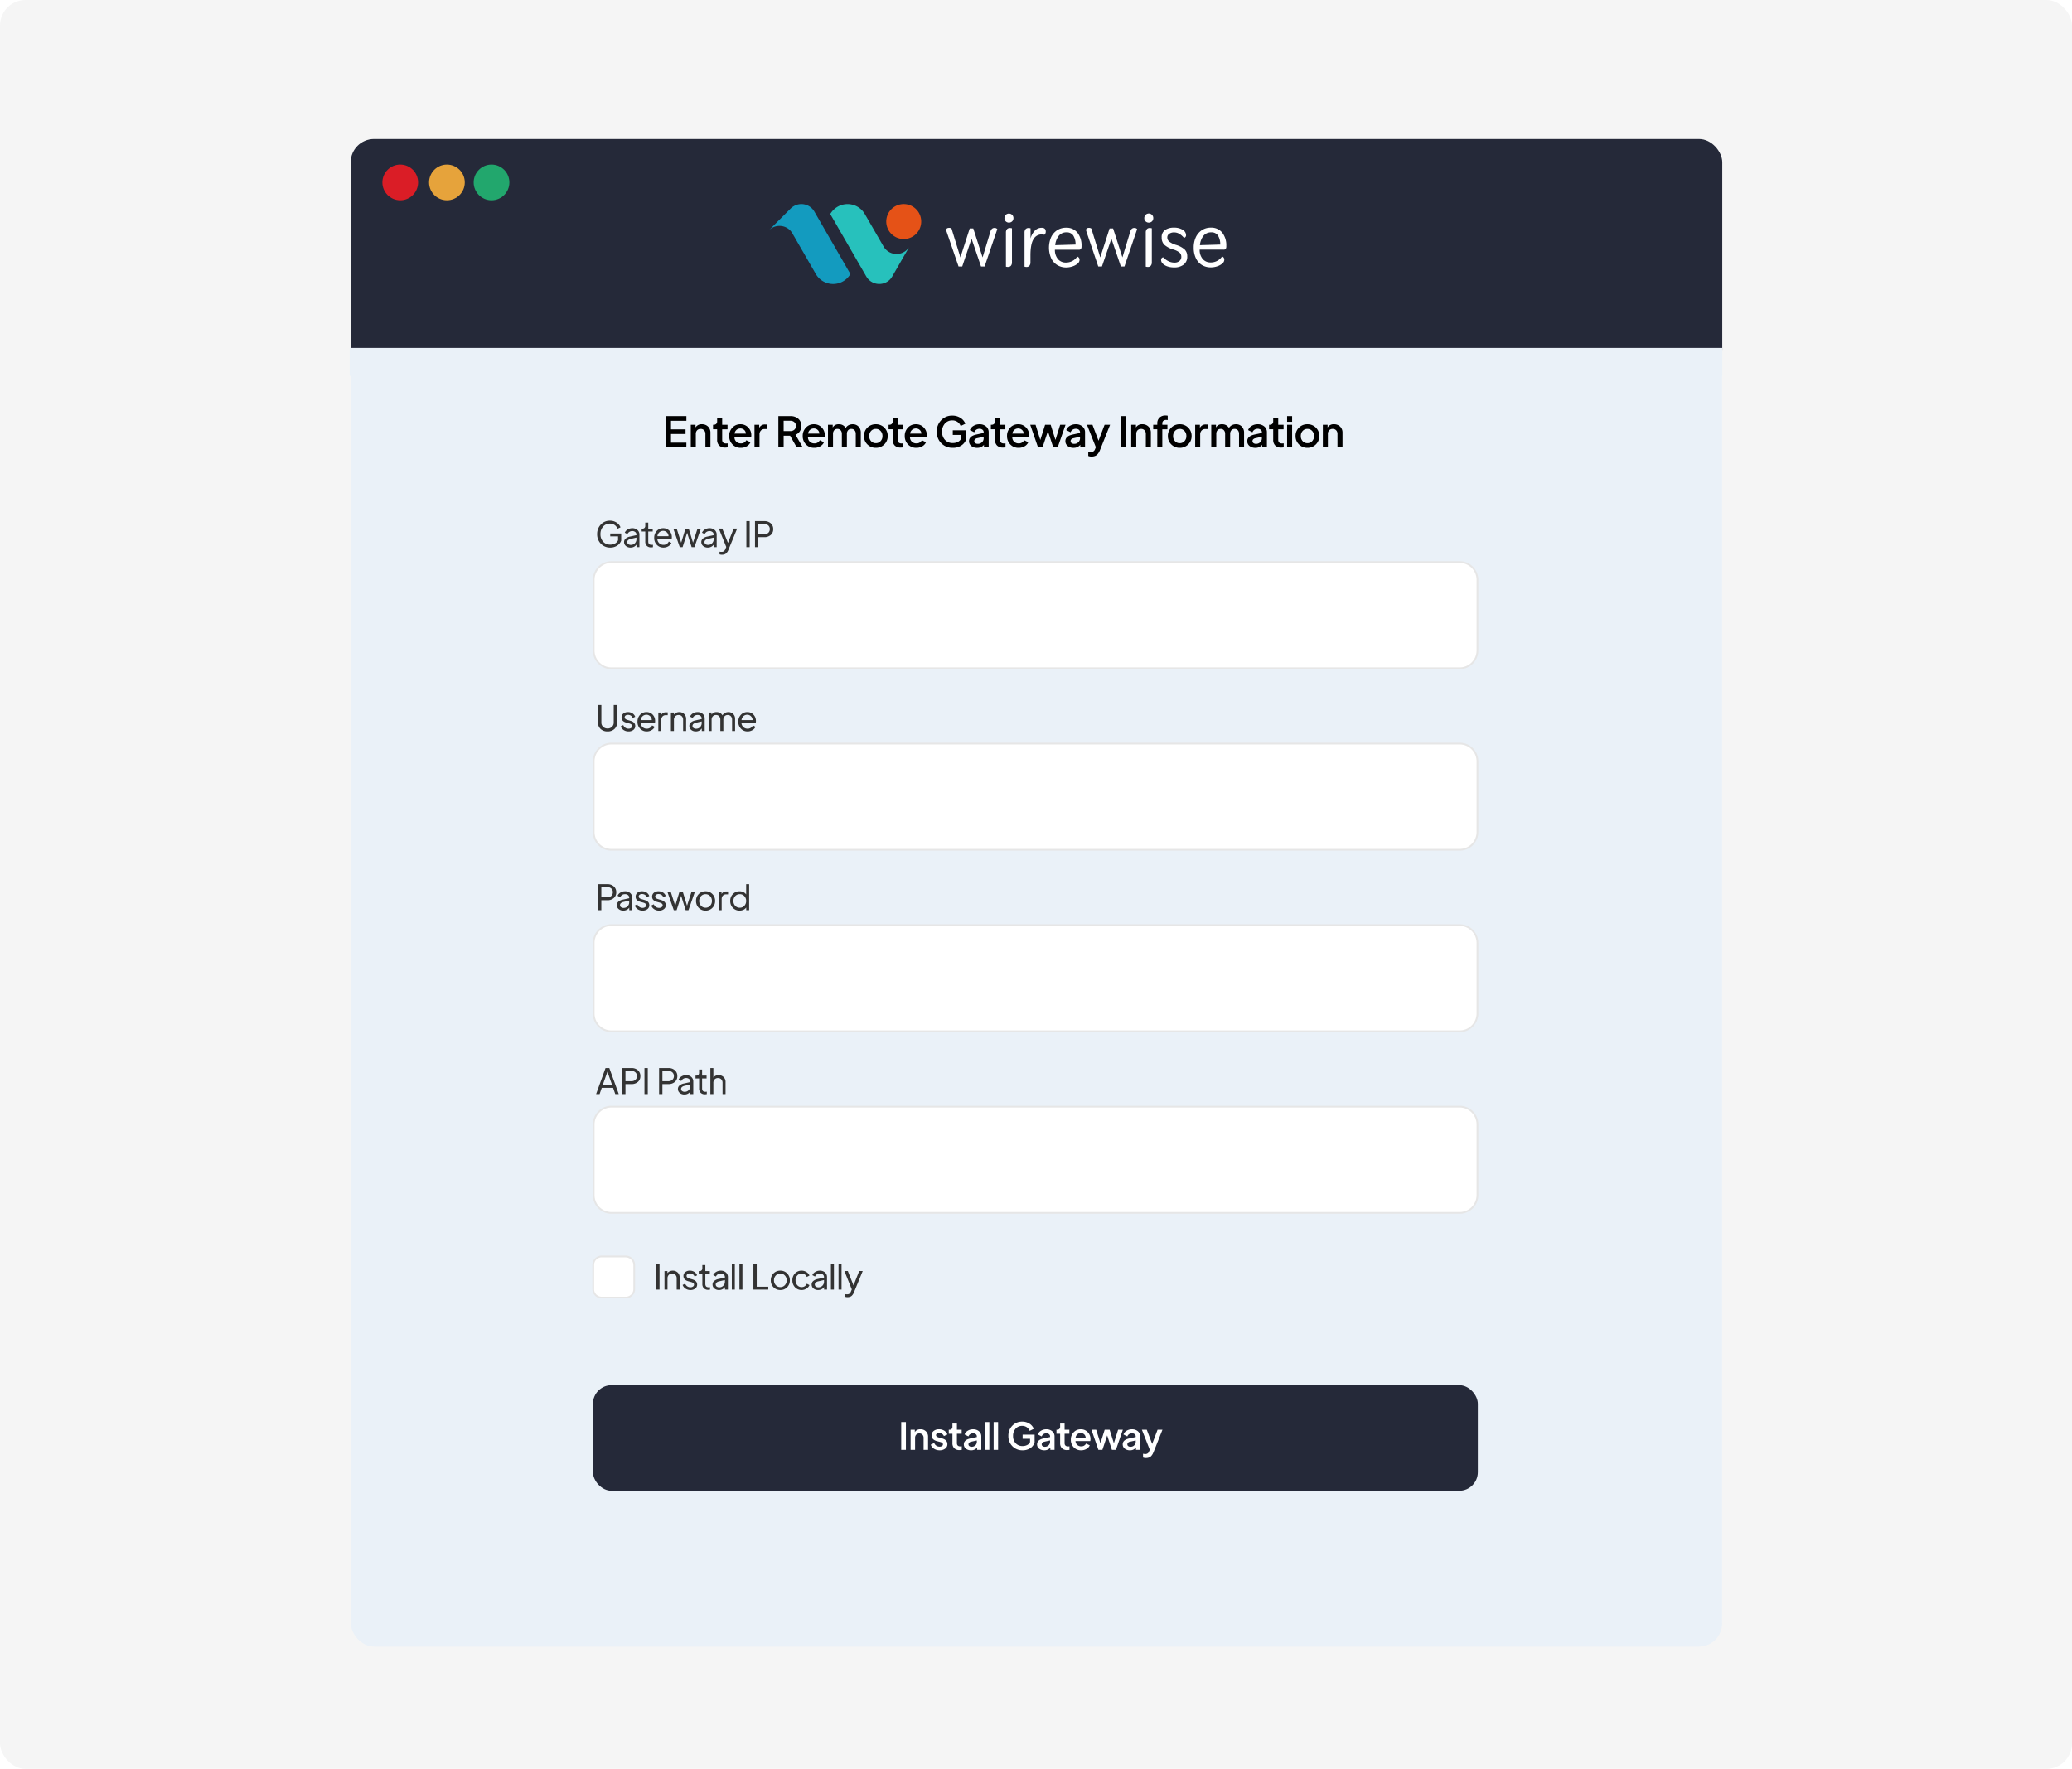 <svg xmlns="http://www.w3.org/2000/svg" xmlns:xlink="http://www.w3.org/1999/xlink" width="890" height="760" viewBox="0 0 890 760">
  <defs>
    <filter id="Rectangle_15" x="123.69" y="39.52" width="643.03" height="694.96" filterUnits="userSpaceOnUse">
      <feOffset dy="7" input="SourceAlpha"/>
      <feGaussianBlur stdDeviation="9" result="blur"/>
      <feFlood flood-color="#121212" flood-opacity="0.157"/>
      <feComposite operator="in" in2="blur"/>
      <feComposite in="SourceGraphic"/>
    </filter>
  </defs>
  <g id="Install_Gateway-step-3" transform="translate(-1732 3681)">
    <rect id="Rectangle_40" data-name="Rectangle 40" width="890" height="760" rx="11" transform="translate(1732 -3681)" fill="#f5f5f5"/>
    <g id="Install_Gateway-step-3-2" data-name="Install_Gateway-step-3" transform="translate(1882.2 -3621.48)">
      <g transform="matrix(1, 0, 0, 1, -150.2, -59.52)" filter="url(#Rectangle_15)">
        <rect id="Rectangle_15-2" data-name="Rectangle 15" width="589.03" height="640.96" rx="10" transform="translate(150.69 59.52)" fill="#eaf1f8"/>
      </g>
      <rect id="Rectangle_16" data-name="Rectangle 16" width="589.15" height="100.74" rx="10" transform="translate(0.44 0.21)" fill="#252939"/>
      <path id="Path_13" data-name="Path 13" d="M930.75,256.9a2.7,2.7,0,0,1-.09-.57c0-.6.42-.9,1.27-.9a1.6,1.6,0,0,1,1,.32l3.8,12.36,4-12.42h1.53l4,12.42L949.63,257a2.579,2.579,0,0,1,.67-1.17,1.62,1.62,0,0,1,1.11-.37,1.45,1.45,0,0,1,1.17.51L947.13,272h-1.55l-4.06-11.94-4,11.94h-1.59Z" transform="translate(-674.4 -217.04)" fill="#fff"/>
      <path id="Path_14" data-name="Path 14" d="M956.21,252.63a1.91,1.91,0,0,1-.56-1.39,1.93,1.93,0,0,1,.56-1.4,2,2,0,0,1,2.75,0,1.93,1.93,0,0,1,.56,1.4,1.91,1.91,0,0,1-.56,1.39A2,2,0,0,1,956.21,252.63Zm.08,19.45V257.45a2.15,2.15,0,0,1,.44-1.43,1.53,1.53,0,0,1,1.27-.52,2.921,2.921,0,0,1,.88.12v14.64a2.17,2.17,0,0,1-.44,1.42,1.58,1.58,0,0,1-1.27.53,3,3,0,0,1-.89-.13Z" transform="translate(-674.4 -217.04)" fill="#fff"/>
      <path id="Path_15" data-name="Path 15" d="M964.27,272.08V257.45a2.2,2.2,0,0,1,.44-1.43,1.54,1.54,0,0,1,1.27-.52,2.88,2.88,0,0,1,.88.12V260a7.469,7.469,0,0,1,1.91-3.45,4.09,4.09,0,0,1,2.85-1.16c1.18,0,1.77.54,1.77,1.61a1.659,1.659,0,0,1-.63,1.4,2.29,2.29,0,0,0-1-.16,4,4,0,0,0-3.68,2.13q-1.26,2.13-1.26,6.9v3a2.129,2.129,0,0,1-.45,1.43,1.54,1.54,0,0,1-1.26.52A3,3,0,0,1,964.27,272.08Z" transform="translate(-674.4 -217.04)" fill="#fff"/>
      <path id="Path_16" data-name="Path 16" d="M978.3,271.38a6.809,6.809,0,0,1-2.6-2.95,11.43,11.43,0,0,1,0-9,7.23,7.23,0,0,1,2.6-3,7,7,0,0,1,3.84-1.07,6,6,0,0,1,4.86,2.13,8.83,8.83,0,0,1,1.76,5.78,2.13,2.13,0,0,1-.24,1.21,1.16,1.16,0,0,1-1,.33h-10.2a6,6,0,0,0,1.28,4,4.29,4.29,0,0,0,3.44,1.51,5.87,5.87,0,0,0,2.87-.71,5.58,5.58,0,0,0,2-1.85,1.38,1.38,0,0,1,1,1.44,2.11,2.11,0,0,1-.85,1.6,6.559,6.559,0,0,1-2.2,1.18,8.549,8.549,0,0,1-2.74.45,7.311,7.311,0,0,1-3.82-1.05Zm7.89-8.78a7,7,0,0,0-1-3.92,3.32,3.32,0,0,0-2.89-1.33,4.12,4.12,0,0,0-3.26,1.41,7.69,7.69,0,0,0-1.59,4.1Z" transform="translate(-674.4 -217.04)" fill="#fff"/>
      <path id="Path_17" data-name="Path 17" d="M990.82,256.9a2.2,2.2,0,0,1-.1-.57c0-.6.43-.9,1.27-.9a1.6,1.6,0,0,1,1,.32l3.81,12.36,4-12.42h1.52l4,12.42L1009.7,257a2.57,2.57,0,0,1,.66-1.17,1.65,1.65,0,0,1,1.11-.37,1.45,1.45,0,0,1,1.17.51L1007.2,272h-1.55l-4.06-11.94L997.53,272h-1.59Z" transform="translate(-674.4 -217.04)" fill="#fff"/>
      <path id="Path_18" data-name="Path 18" d="M1016.27,252.63a1.86,1.86,0,0,1-.55-1.39,1.88,1.88,0,0,1,.55-1.4,1.931,1.931,0,0,1,3.31,1.4,1.941,1.941,0,0,1-.55,1.39,2,2,0,0,1-2.76,0Zm.08,19.45V257.45a2.2,2.2,0,0,1,.44-1.43,1.54,1.54,0,0,1,1.27-.52,3,3,0,0,1,.89.12v14.64a2.12,2.12,0,0,1-.45,1.42,1.55,1.55,0,0,1-1.26.53,3,3,0,0,1-.89-.13Z" transform="translate(-674.4 -217.04)" fill="#fff"/>
      <path id="Path_19" data-name="Path 19" d="M1025.73,272a5.25,5.25,0,0,1-2.05-1.18,2.22,2.22,0,0,1-.74-1.57,1.08,1.08,0,0,1,.88-1.18,8,8,0,0,0,2.14,1.61,5.71,5.71,0,0,0,2.68.66,3.23,3.23,0,0,0,2.18-.68,2.29,2.29,0,0,0,.8-1.85,2.37,2.37,0,0,0-.76-1.77,7.629,7.629,0,0,0-2.67-1.31,10.24,10.24,0,0,1-3.88-2.06,4.2,4.2,0,0,1-1.12-3.09,3.59,3.59,0,0,1,1.48-3.25,6.6,6.6,0,0,1,3.72-1,7,7,0,0,1,3.82.93,2.69,2.69,0,0,1,1.44,2.27,1.1,1.1,0,0,1-.89,1.19,8,8,0,0,0-1.92-1.7,4.37,4.37,0,0,0-2.36-.64,3.45,3.45,0,0,0-2.07.59,1.84,1.84,0,0,0-.81,1.56,2.26,2.26,0,0,0,.83,1.79,9.059,9.059,0,0,0,2.85,1.41,9.591,9.591,0,0,1,3.78,2,4,4,0,0,1,1.1,2.91,4.23,4.23,0,0,1-1.56,3.59,6.419,6.419,0,0,1-4,1.18,8.63,8.63,0,0,1-2.87-.41Z" transform="translate(-674.4 -217.04)" fill="#fff"/>
      <path id="Path_20" data-name="Path 20" d="M1040.46,271.38a6.81,6.81,0,0,1-2.6-2.95,10.3,10.3,0,0,1-.92-4.48,10.473,10.473,0,0,1,.93-4.55,7.3,7.3,0,0,1,2.6-3,7,7,0,0,1,3.85-1.07,6,6,0,0,1,4.86,2.13,8.771,8.771,0,0,1,1.76,5.78,2.129,2.129,0,0,1-.24,1.21,1.13,1.13,0,0,1-1,.32h-10.2a6,6,0,0,0,1.28,4,4.3,4.3,0,0,0,3.44,1.5,5.72,5.72,0,0,0,2.86-.7,5.64,5.64,0,0,0,2.05-1.86,1.4,1.4,0,0,1,.95,1.44,2.11,2.11,0,0,1-.86,1.6,6.47,6.47,0,0,1-2.2,1.19,8.51,8.51,0,0,1-2.74.45A7.3,7.3,0,0,1,1040.46,271.38Zm7.88-8.78a7,7,0,0,0-1-3.92,3.3,3.3,0,0,0-2.88-1.33,4.15,4.15,0,0,0-3.27,1.41,7.61,7.61,0,0,0-1.58,4.1Z" transform="translate(-674.4 -217.04)" fill="#fff"/>
      <path id="Path_21" data-name="Path 21" d="M914.72,263.67l-7.29,12.65a7,7,0,0,1-1,1.33,6.45,6.45,0,0,1-10.13-1.35l-15.48-26.81a8.678,8.678,0,0,1,1.36-1.77,8.59,8.59,0,0,1,12.14,0,8.923,8.923,0,0,1,1.35,1.77l8.06,13.95a6.44,6.44,0,0,0,11,.23Z" transform="translate(-674.4 -217.04)" fill="#27c1bc" fill-rule="evenodd"/>
      <path id="Path_22" data-name="Path 22" d="M874.63,275.25a8.58,8.58,0,0,0,14.85,0L874,248.43a6.43,6.43,0,0,0-8.78-2.37,6.7,6.7,0,0,0-1.35,1h0l-9.4,9.41a6.44,6.44,0,0,1,9.1,0,6.682,6.682,0,0,1,1,1.34Z" transform="translate(-674.4 -217.04)" fill="#139bbf" fill-rule="evenodd"/>
      <path id="Path_23" data-name="Path 23" d="M912.39,245.2a7.51,7.51,0,1,0,5.31,2.2,7.51,7.51,0,0,0-5.31-2.2Z" transform="translate(-674.4 -217.04)" fill="#e55217" fill-rule="evenodd"/>
      <circle id="Ellipse_4" data-name="Ellipse 4" cx="7.67" cy="7.67" r="7.67" transform="translate(14.05 11.19)" fill="#ed1c24" opacity="0.9"/>
      <circle id="Ellipse_5" data-name="Ellipse 5" cx="7.67" cy="7.67" r="7.67" transform="translate(34.1 11.19)" fill="#fbb03b" opacity="0.9"/>
      <circle id="Ellipse_6" data-name="Ellipse 6" cx="7.67" cy="7.67" r="7.67" transform="translate(53.26 11.19)" fill="#22b573" opacity="0.9"/>
      <rect id="Rectangle_17" data-name="Rectangle 17" width="589.6" height="12" transform="translate(0 89.96)" fill="#eaf1f8"/>
      <path id="Path_713" data-name="Path 713" d="M6.405.18A5.407,5.407,0,0,1,2.37-1.463,5.654,5.654,0,0,1,.765-5.58,5.746,5.746,0,0,1,2.34-9.7a5.181,5.181,0,0,1,3.915-1.657,5.126,5.126,0,0,1,2.813.788A4.232,4.232,0,0,1,10.8-8.52l-1.275.615A3.457,3.457,0,0,0,8.25-9.517,3.479,3.479,0,0,0,6.255-10.1,3.756,3.756,0,0,0,3.33-8.828,4.672,4.672,0,0,0,2.19-5.58,4.566,4.566,0,0,0,3.36-2.333,3.976,3.976,0,0,0,6.405-1.08a4.125,4.125,0,0,0,2.07-.51A2.879,2.879,0,0,0,9.75-2.97V-4.62H6.39V-5.865H11.1V-2.82A4.246,4.246,0,0,1,9.353-.645,5.281,5.281,0,0,1,6.405.18ZM15.84-8.13a3.232,3.232,0,0,1,2.228.765,2.524,2.524,0,0,1,.862,1.98V0H17.67V-1.11A2.845,2.845,0,0,1,16.6-.165,3.075,3.075,0,0,1,15.165.18a3.058,3.058,0,0,1-2.047-.668A2.149,2.149,0,0,1,12.33-2.2,1.9,1.9,0,0,1,13-3.675a4.1,4.1,0,0,1,1.882-.87l2.76-.615v-.225a1.359,1.359,0,0,0-.5-1.095,1.955,1.955,0,0,0-1.3-.42,2.262,2.262,0,0,0-1.245.345,2.134,2.134,0,0,0-.81.945l-1.155-.6a2.951,2.951,0,0,1,1.238-1.372A3.7,3.7,0,0,1,15.84-8.13Zm-.6,7.155a2.3,2.3,0,0,0,1.718-.7A2.4,2.4,0,0,0,17.64-3.42v-.69l-2.46.57a2.367,2.367,0,0,0-1.088.5,1.08,1.08,0,0,0-.4.833,1.083,1.083,0,0,0,.42.9A1.772,1.772,0,0,0,15.24-.975ZM23.94.09a2.489,2.489,0,0,1-1.852-.66,2.532,2.532,0,0,1-.653-1.86V-6.72H19.89V-7.95h.4a1.1,1.1,0,0,0,.825-.322,1.161,1.161,0,0,0,.315-.848v-1.41h1.29v2.58h1.92v1.23h-1.92v4.29a2.4,2.4,0,0,0,.038.45,1.663,1.663,0,0,0,.173.45.909.909,0,0,0,.45.4,1.933,1.933,0,0,0,.8.143,3.2,3.2,0,0,0,.555-.045V.015A3.513,3.513,0,0,1,23.94.09Zm8.91-4.41a4.29,4.29,0,0,1-.06.735H26.625a2.619,2.619,0,0,0,.8,1.875,2.57,2.57,0,0,0,1.838.72,2.414,2.414,0,0,0,2.28-1.41l1.125.6A3.235,3.235,0,0,1,31.357-.383,3.967,3.967,0,0,1,29.25.18,3.767,3.767,0,0,1,26.407-1,4.148,4.148,0,0,1,25.275-3.99a4.158,4.158,0,0,1,1.1-2.97,3.643,3.643,0,0,1,2.767-1.17,3.468,3.468,0,0,1,2.677,1.118A3.838,3.838,0,0,1,32.85-4.32ZM26.655-4.7h4.77a2.234,2.234,0,0,0-.7-1.635,2.208,2.208,0,0,0-1.583-.66,2.406,2.406,0,0,0-1.657.622A2.6,2.6,0,0,0,26.655-4.7ZM43.875-7.95H45.33L42.555,0h-1.2L39.42-6.18,37.47,0H36.255L33.48-7.95h1.455L36.87-1.905,38.7-7.95h1.41l1.83,6.015Zm5.145-.18a3.232,3.232,0,0,1,2.228.765,2.524,2.524,0,0,1,.862,1.98V0H50.85V-1.11a2.845,2.845,0,0,1-1.073.945A3.075,3.075,0,0,1,48.345.18,3.058,3.058,0,0,1,46.3-.488,2.149,2.149,0,0,1,45.51-2.2a1.9,1.9,0,0,1,.667-1.47,4.1,4.1,0,0,1,1.882-.87l2.76-.615v-.225a1.359,1.359,0,0,0-.5-1.095,1.955,1.955,0,0,0-1.3-.42,2.262,2.262,0,0,0-1.245.345,2.134,2.134,0,0,0-.81.945l-1.155-.6a2.951,2.951,0,0,1,1.237-1.372A3.7,3.7,0,0,1,49.02-8.13Zm-.6,7.155a2.3,2.3,0,0,0,1.717-.7A2.4,2.4,0,0,0,50.82-3.42v-.69l-2.46.57a2.367,2.367,0,0,0-1.087.5,1.08,1.08,0,0,0-.4.833,1.083,1.083,0,0,0,.42.9A1.772,1.772,0,0,0,48.42-.975ZM59.4-7.965h1.5L57.225.99a6.7,6.7,0,0,1-.368.8,4.588,4.588,0,0,1-.495.69,2.014,2.014,0,0,1-.818.577,3.14,3.14,0,0,1-1.155.195,2.818,2.818,0,0,1-1.05-.165V1.935a2.989,2.989,0,0,0,.825.09,2.188,2.188,0,0,0,.72-.105,1.111,1.111,0,0,0,.5-.337,3.2,3.2,0,0,0,.285-.383,3.33,3.33,0,0,0,.21-.45l.345-.825-3.18-7.89h1.47l2.445,6.15ZM64.86,0V-11.175h1.425V0Zm3.705,0V-11.175h3.99a4.019,4.019,0,0,1,2.783.945,3.2,3.2,0,0,1,1.058,2.5,3.173,3.173,0,0,1-1.058,2.5,4.039,4.039,0,0,1-2.783.938H69.99V0ZM69.99-5.535h2.565a2.419,2.419,0,0,0,1.718-.608,2.08,2.08,0,0,0,.652-1.6,2.063,2.063,0,0,0-.652-1.582,2.419,2.419,0,0,0-1.718-.608H69.99Z" transform="translate(105.53 175.56)" fill="#333"/>
      <path id="Path_712" data-name="Path 712" d="M1.14,0V-11.175H2.565V0ZM8.25-8.13a2.914,2.914,0,0,1,2.13.825,2.781,2.781,0,0,1,.84,2.07V0H9.93V-4.815A2.1,2.1,0,0,0,9.4-6.323a1.879,1.879,0,0,0-1.433-.562,1.9,1.9,0,0,0-1.432.57,2.075,2.075,0,0,0-.548,1.5V0H4.695V-7.95h1.26v.915a2.353,2.353,0,0,1,.953-.8A3.054,3.054,0,0,1,8.25-8.13ZM15.825.18a3.713,3.713,0,0,1-2.07-.585A3.173,3.173,0,0,1,12.48-2l1.1-.54A2.423,2.423,0,0,0,14.467-1.4a2.38,2.38,0,0,0,1.358.4,1.841,1.841,0,0,0,1.125-.322.979.979,0,0,0,.435-.817q0-.75-1.215-1.1L14.865-3.6Q12.84-4.17,12.84-5.82A2.072,2.072,0,0,1,13.6-7.493,3.013,3.013,0,0,1,15.6-8.13a3.463,3.463,0,0,1,1.928.54A2.919,2.919,0,0,1,18.7-6.12l-1.08.525a1.976,1.976,0,0,0-.78-1A2.226,2.226,0,0,0,15.6-6.945a1.683,1.683,0,0,0-1.035.293.906.906,0,0,0-.39.758q0,.765,1.14,1.11l1.35.4q2.055.6,2.055,2.235a2.054,2.054,0,0,1-.8,1.68A3.238,3.238,0,0,1,15.825.18ZM23.46.09a2.489,2.489,0,0,1-1.852-.66,2.532,2.532,0,0,1-.653-1.86V-6.72H19.41V-7.95h.4a1.1,1.1,0,0,0,.825-.322,1.161,1.161,0,0,0,.315-.848v-1.41h1.29v2.58h1.92v1.23h-1.92v4.29a2.4,2.4,0,0,0,.038.45,1.663,1.663,0,0,0,.173.45.909.909,0,0,0,.45.4,1.933,1.933,0,0,0,.8.143,3.2,3.2,0,0,0,.555-.045V.015A3.513,3.513,0,0,1,23.46.09Zm5.385-8.22a3.232,3.232,0,0,1,2.228.765,2.524,2.524,0,0,1,.862,1.98V0h-1.26V-1.11A2.845,2.845,0,0,1,29.6-.165,3.075,3.075,0,0,1,28.17.18a3.058,3.058,0,0,1-2.048-.668A2.149,2.149,0,0,1,25.335-2.2,1.9,1.9,0,0,1,26-3.675a4.1,4.1,0,0,1,1.882-.87l2.76-.615v-.225a1.359,1.359,0,0,0-.5-1.095,1.955,1.955,0,0,0-1.3-.42,2.262,2.262,0,0,0-1.245.345,2.134,2.134,0,0,0-.81.945l-1.155-.6a2.951,2.951,0,0,1,1.237-1.372A3.7,3.7,0,0,1,28.845-8.13Zm-.6,7.155a2.3,2.3,0,0,0,1.717-.7,2.4,2.4,0,0,0,.683-1.748v-.69l-2.46.57a2.367,2.367,0,0,0-1.087.5,1.08,1.08,0,0,0-.4.833,1.083,1.083,0,0,0,.42.9A1.772,1.772,0,0,0,28.245-.975ZM33.615,0V-11.175H34.9V0Zm3.27,0V-11.175h1.29V0Zm6,0V-11.175H44.31v9.93h4.965V0ZM57.368-1A3.949,3.949,0,0,1,54.45.18,3.949,3.949,0,0,1,51.533-1,4.061,4.061,0,0,1,50.355-3.99a4.01,4.01,0,0,1,1.177-2.97A3.975,3.975,0,0,1,54.45-8.13a3.975,3.975,0,0,1,2.917,1.17,4.01,4.01,0,0,1,1.177,2.97A4.061,4.061,0,0,1,57.368-1ZM52.508-1.9a2.568,2.568,0,0,0,1.943.833A2.568,2.568,0,0,0,56.393-1.9a2.905,2.905,0,0,0,.788-2.077,2.905,2.905,0,0,0-.788-2.078,2.568,2.568,0,0,0-1.942-.832,2.568,2.568,0,0,0-1.943.832,2.905,2.905,0,0,0-.788,2.078A2.905,2.905,0,0,0,52.508-1.9ZM63.6.18a3.756,3.756,0,0,1-2.842-1.193A4.155,4.155,0,0,1,59.625-3.99a4.1,4.1,0,0,1,1.132-2.963A3.779,3.779,0,0,1,63.6-8.13a3.773,3.773,0,0,1,2.07.593A3.228,3.228,0,0,1,66.975-6.03l-1.155.6A2.457,2.457,0,0,0,64.943-6.5a2.341,2.341,0,0,0-1.343-.39,2.406,2.406,0,0,0-1.868.825,3,3,0,0,0-.743,2.085A3.006,3.006,0,0,0,61.733-1.9a2.4,2.4,0,0,0,1.868.833,2.341,2.341,0,0,0,1.343-.39A2.457,2.457,0,0,0,65.82-2.52l1.155.6a3.273,3.273,0,0,1-1.312,1.5A3.749,3.749,0,0,1,63.6.18Zm7.815-8.31a3.232,3.232,0,0,1,2.227.765,2.524,2.524,0,0,1,.863,1.98V0h-1.26V-1.11a2.845,2.845,0,0,1-1.072.945A3.075,3.075,0,0,1,70.74.18a3.058,3.058,0,0,1-2.048-.668A2.149,2.149,0,0,1,67.905-2.2a1.9,1.9,0,0,1,.667-1.47,4.1,4.1,0,0,1,1.882-.87l2.76-.615v-.225a1.359,1.359,0,0,0-.5-1.095,1.955,1.955,0,0,0-1.3-.42,2.262,2.262,0,0,0-1.245.345,2.134,2.134,0,0,0-.81.945l-1.155-.6a2.951,2.951,0,0,1,1.238-1.372A3.7,3.7,0,0,1,71.415-8.13Zm-.6,7.155a2.3,2.3,0,0,0,1.718-.7,2.4,2.4,0,0,0,.682-1.748v-.69l-2.46.57a2.367,2.367,0,0,0-1.088.5,1.08,1.08,0,0,0-.4.833,1.083,1.083,0,0,0,.42.9A1.772,1.772,0,0,0,70.815-.975ZM76.185,0V-11.175h1.29V0Zm3.27,0V-11.175h1.29V0Zm8.88-7.965h1.5L86.16.99a6.7,6.7,0,0,1-.368.8,4.587,4.587,0,0,1-.5.69,2.014,2.014,0,0,1-.817.577,3.14,3.14,0,0,1-1.155.195,2.818,2.818,0,0,1-1.05-.165V1.935a2.989,2.989,0,0,0,.825.09,2.188,2.188,0,0,0,.72-.105,1.111,1.111,0,0,0,.5-.337A3.2,3.2,0,0,0,84.6,1.2a3.329,3.329,0,0,0,.21-.45l.345-.825-3.18-7.89h1.47l2.445,6.15Z" transform="translate(130.53 494.56)" fill="#333"/>
      <path id="Path_711" data-name="Path 711" d="M1.224,0V-13.41H10.1v2H3.492v3.69H9.738v2H3.492V-2H10.1L10.08,0ZM16.776-9.918A3.585,3.585,0,0,1,19.413-8.91,3.515,3.515,0,0,1,20.43-6.3V0H18.27V-5.76A2.174,2.174,0,0,0,17.7-7.326a1.959,1.959,0,0,0-1.485-.594,2,2,0,0,0-1.5.585,2.167,2.167,0,0,0-.567,1.575V0h-2.16V-9.7h2.034v1.17A2.953,2.953,0,0,1,16.776-9.918ZM26.712.108a3.41,3.41,0,0,1-2.52-.882,3.359,3.359,0,0,1-.882-2.484v-4.5H21.546V-9.7h.288a1.493,1.493,0,0,0,1.089-.378,1.441,1.441,0,0,0,.387-1.08v-1.548h2.16V-9.7h2.3v1.944h-2.3v4.5q0,1.6,1.71,1.6a4.162,4.162,0,0,0,.648-.054V.018A7.228,7.228,0,0,1,26.712.108ZM37.98-5.2a4.015,4.015,0,0,1-.108.972H30.744a2.6,2.6,0,0,0,.837,1.845,2.723,2.723,0,0,0,1.9.693,2.494,2.494,0,0,0,2.358-1.35l1.782.864A3.662,3.662,0,0,1,36.045-.45a4.974,4.974,0,0,1-2.583.666,4.728,4.728,0,0,1-3.573-1.458,5.03,5.03,0,0,1-1.4-3.618,5.027,5.027,0,0,1,1.377-3.618A4.551,4.551,0,0,1,33.3-9.918a4.463,4.463,0,0,1,3.348,1.377A4.626,4.626,0,0,1,37.98-5.2Zm-7.2-.7h4.878a2.245,2.245,0,0,0-.738-1.584,2.311,2.311,0,0,0-1.62-.63,2.462,2.462,0,0,0-1.656.585A2.652,2.652,0,0,0,30.78-5.9ZM44.01-9.81h.9v1.944H43.74a2.156,2.156,0,0,0-1.62.63,2.4,2.4,0,0,0-.612,1.746V0h-2.16V-9.7h2.034v1.35A2.622,2.622,0,0,1,44.01-9.81ZM49.608,0V-13.41h5.166a4.97,4.97,0,0,1,3.393,1.125A3.887,3.887,0,0,1,59.454-9.2,4.122,4.122,0,0,1,58.8-6.849,3.861,3.861,0,0,1,56.97-5.4l3.1,5.4H57.474L54.648-5H51.876V0Zm2.268-6.984h2.9A2.421,2.421,0,0,0,56.493-7.6a2.088,2.088,0,0,0,.657-1.6,2.088,2.088,0,0,0-.657-1.6,2.421,2.421,0,0,0-1.719-.612h-2.9ZM69.552-5.2a4.015,4.015,0,0,1-.108.972H62.316a2.6,2.6,0,0,0,.837,1.845,2.723,2.723,0,0,0,1.9.693,2.494,2.494,0,0,0,2.358-1.35l1.782.864A3.662,3.662,0,0,1,67.617-.45a4.974,4.974,0,0,1-2.583.666,4.728,4.728,0,0,1-3.573-1.458A5.03,5.03,0,0,1,60.066-4.86a5.027,5.027,0,0,1,1.377-3.618,4.551,4.551,0,0,1,3.429-1.44A4.463,4.463,0,0,1,68.22-8.541,4.626,4.626,0,0,1,69.552-5.2Zm-7.2-.7H67.23a2.245,2.245,0,0,0-.738-1.584,2.311,2.311,0,0,0-1.62-.63,2.462,2.462,0,0,0-1.656.585A2.652,2.652,0,0,0,62.352-5.9ZM81.558-9.918a3.316,3.316,0,0,1,2.484,1A3.6,3.6,0,0,1,85.014-6.3V0h-2.16V-5.76a2.272,2.272,0,0,0-.522-1.584,1.78,1.78,0,0,0-1.386-.576,1.78,1.78,0,0,0-1.386.576,2.272,2.272,0,0,0-.522,1.584V0h-2.16V-5.76a2.272,2.272,0,0,0-.522-1.584A1.78,1.78,0,0,0,74.97-7.92a1.752,1.752,0,0,0-1.377.576A2.3,2.3,0,0,0,73.08-5.76V0H70.92V-9.7h2.034v1.188a2.738,2.738,0,0,1,2.61-1.4,3.237,3.237,0,0,1,2.97,1.6A3,3,0,0,1,79.767-9.5,3.776,3.776,0,0,1,81.558-9.918ZM95.094-1.233A4.967,4.967,0,0,1,91.476.216a4.967,4.967,0,0,1-3.618-1.449A4.874,4.874,0,0,1,86.382-4.86a4.859,4.859,0,0,1,1.467-3.618,4.975,4.975,0,0,1,3.627-1.44A4.975,4.975,0,0,1,95.1-8.478,4.859,4.859,0,0,1,96.57-4.86,4.874,4.874,0,0,1,95.094-1.233Zm-3.618-.549a2.671,2.671,0,0,0,2.034-.864,3.083,3.083,0,0,0,.81-2.2,3.115,3.115,0,0,0-.81-2.2,2.658,2.658,0,0,0-2.034-.873,2.65,2.65,0,0,0-2.043.873,3.136,3.136,0,0,0-.8,2.2,3.1,3.1,0,0,0,.8,2.2A2.663,2.663,0,0,0,91.476-1.782ZM102.114.108a3.41,3.41,0,0,1-2.52-.882,3.359,3.359,0,0,1-.882-2.484v-4.5H96.948V-9.7h.288a1.493,1.493,0,0,0,1.089-.378,1.441,1.441,0,0,0,.387-1.08v-1.548h2.16V-9.7h2.3v1.944h-2.3v4.5q0,1.6,1.71,1.6a4.162,4.162,0,0,0,.648-.054V.018A7.228,7.228,0,0,1,102.114.108ZM113.382-5.2a4.015,4.015,0,0,1-.108.972h-7.128a2.6,2.6,0,0,0,.837,1.845,2.723,2.723,0,0,0,1.9.693,2.494,2.494,0,0,0,2.358-1.35l1.782.864A3.662,3.662,0,0,1,111.447-.45a4.974,4.974,0,0,1-2.583.666,4.728,4.728,0,0,1-3.573-1.458,5.03,5.03,0,0,1-1.4-3.618,5.027,5.027,0,0,1,1.377-3.618,4.551,4.551,0,0,1,3.429-1.44,4.463,4.463,0,0,1,3.348,1.377A4.626,4.626,0,0,1,113.382-5.2Zm-7.2-.7h4.878a2.245,2.245,0,0,0-.738-1.584,2.311,2.311,0,0,0-1.62-.63,2.462,2.462,0,0,0-1.656.585A2.652,2.652,0,0,0,106.182-5.9ZM124.506.216a6.612,6.612,0,0,1-4.914-1.971,6.774,6.774,0,0,1-1.944-4.959,6.837,6.837,0,0,1,1.9-4.941,6.357,6.357,0,0,1,4.779-1.971,6.3,6.3,0,0,1,3.51.981,5.111,5.111,0,0,1,2.088,2.511l-2.016.972a3.7,3.7,0,0,0-1.377-1.764,3.8,3.8,0,0,0-2.2-.648,4.087,4.087,0,0,0-3.186,1.359,5.032,5.032,0,0,0-1.224,3.5,4.963,4.963,0,0,0,1.26,3.528,4.341,4.341,0,0,0,3.33,1.35,4.608,4.608,0,0,0,2.3-.54,2.9,2.9,0,0,0,1.314-1.4V-5.328h-3.6v-2h5.8V-3.6a5.022,5.022,0,0,1-2.043,2.754A6.479,6.479,0,0,1,124.506.216ZM135.972-9.918a4.217,4.217,0,0,1,2.871.963A3.131,3.131,0,0,1,139.95-6.48V0h-2.034V-1.08a3.559,3.559,0,0,1-2.88,1.3,3.854,3.854,0,0,1-2.565-.81,2.585,2.585,0,0,1-.963-2.07q0-2.142,3.1-2.826l3.186-.684V-6.48a1.331,1.331,0,0,0-.5-1.08,2,2,0,0,0-1.314-.414,2.409,2.409,0,0,0-1.368.4,2.254,2.254,0,0,0-.864,1.1l-1.872-.936a3.557,3.557,0,0,1,1.539-1.809A4.79,4.79,0,0,1,135.972-9.918Zm-.684,8.424a2.462,2.462,0,0,0,1.791-.693,2.3,2.3,0,0,0,.711-1.719v-.63l-2.754.612a1.82,1.82,0,0,0-.945.459,1.072,1.072,0,0,0-.333.783,1.035,1.035,0,0,0,.414.873A1.8,1.8,0,0,0,135.288-1.494Zm10.764,1.6a3.41,3.41,0,0,1-2.52-.882,3.359,3.359,0,0,1-.882-2.484v-4.5h-1.764V-9.7h.288a1.493,1.493,0,0,0,1.089-.378,1.441,1.441,0,0,0,.387-1.08v-1.548h2.16V-9.7h2.3v1.944h-2.3v4.5q0,1.6,1.71,1.6a4.162,4.162,0,0,0,.648-.054V.018A7.228,7.228,0,0,1,146.052.108ZM157.32-5.2a4.015,4.015,0,0,1-.108.972h-7.128a2.6,2.6,0,0,0,.837,1.845,2.723,2.723,0,0,0,1.9.693,2.494,2.494,0,0,0,2.358-1.35l1.782.864A3.662,3.662,0,0,1,155.385-.45,4.974,4.974,0,0,1,152.8.216a4.728,4.728,0,0,1-3.573-1.458,5.03,5.03,0,0,1-1.4-3.618,5.027,5.027,0,0,1,1.377-3.618,4.551,4.551,0,0,1,3.429-1.44,4.463,4.463,0,0,1,3.348,1.377A4.626,4.626,0,0,1,157.32-5.2Zm-7.2-.7H155a2.245,2.245,0,0,0-.738-1.584,2.311,2.311,0,0,0-1.62-.63,2.462,2.462,0,0,0-1.656.585A2.652,2.652,0,0,0,150.12-5.9Zm20.538-3.8h2.3L169.6,0H167.67l-2.286-6.948L163.08,0h-1.944l-3.348-9.7h2.286l2.052,6.516L164.178-9.7h2.394l2.052,6.516Zm6.7-.216a4.217,4.217,0,0,1,2.871.963,3.131,3.131,0,0,1,1.107,2.475V0H179.3V-1.08a3.559,3.559,0,0,1-2.88,1.3,3.854,3.854,0,0,1-2.565-.81,2.585,2.585,0,0,1-.963-2.07q0-2.142,3.1-2.826l3.186-.684V-6.48a1.331,1.331,0,0,0-.5-1.08,2,2,0,0,0-1.314-.414,2.409,2.409,0,0,0-1.368.4,2.254,2.254,0,0,0-.864,1.1l-1.872-.936a3.557,3.557,0,0,1,1.539-1.809A4.79,4.79,0,0,1,177.354-9.918Zm-.684,8.424a2.462,2.462,0,0,0,1.791-.693,2.3,2.3,0,0,0,.711-1.719v-.63l-2.754.612a1.82,1.82,0,0,0-.945.459,1.072,1.072,0,0,0-.333.783,1.035,1.035,0,0,0,.414.873A1.8,1.8,0,0,0,176.67-1.494ZM189.738-9.7H192.1l-4.32,10.836a9.86,9.86,0,0,1-.432.918,5.959,5.959,0,0,1-.612.864,2.67,2.67,0,0,1-1.071.774,3.978,3.978,0,0,1-1.521.27,3.469,3.469,0,0,1-1.422-.252V1.89a4.313,4.313,0,0,0,1.116.144,1.881,1.881,0,0,0,.972-.234,1.6,1.6,0,0,0,.54-.459,3.985,3.985,0,0,0,.306-.621l.324-.756L182.16-9.7h2.358l2.61,6.858ZM196.632,0V-13.41H198.9V0Zm9.324-9.918a3.585,3.585,0,0,1,2.637,1.008A3.515,3.515,0,0,1,209.61-6.3V0h-2.16V-5.76a2.174,2.174,0,0,0-.567-1.566A1.959,1.959,0,0,0,205.4-7.92a2,2,0,0,0-1.5.585,2.167,2.167,0,0,0-.567,1.575V0h-2.16V-9.7H203.2v1.17A2.953,2.953,0,0,1,205.956-9.918ZM212.364,0V-7.758h-1.746V-9.7h1.746v-.558a3.286,3.286,0,0,1,.963-2.511,3.609,3.609,0,0,1,2.583-.909,4.268,4.268,0,0,1,.936.09v1.872a4.045,4.045,0,0,0-.666-.054,1.779,1.779,0,0,0-1.215.387,1.417,1.417,0,0,0-.441,1.125V-9.7h2.2v1.944h-2.2V0ZM225.63-1.233A4.967,4.967,0,0,1,222.012.216a4.967,4.967,0,0,1-3.618-1.449,4.874,4.874,0,0,1-1.476-3.627,4.859,4.859,0,0,1,1.467-3.618,4.975,4.975,0,0,1,3.627-1.44,4.975,4.975,0,0,1,3.627,1.44,4.859,4.859,0,0,1,1.467,3.618A4.874,4.874,0,0,1,225.63-1.233Zm-3.618-.549a2.671,2.671,0,0,0,2.034-.864,3.083,3.083,0,0,0,.81-2.2,3.116,3.116,0,0,0-.81-2.2,2.658,2.658,0,0,0-2.034-.873,2.65,2.65,0,0,0-2.043.873,3.136,3.136,0,0,0-.8,2.2,3.1,3.1,0,0,0,.8,2.2A2.663,2.663,0,0,0,222.012-1.782ZM233.3-9.81h.9v1.944h-1.17a2.156,2.156,0,0,0-1.62.63A2.4,2.4,0,0,0,230.8-5.49V0h-2.16V-9.7h2.034v1.35A2.622,2.622,0,0,1,233.3-9.81Zm12.888-.108a3.316,3.316,0,0,1,2.484,1,3.6,3.6,0,0,1,.972,2.619V0h-2.16V-5.76a2.272,2.272,0,0,0-.522-1.584,1.78,1.78,0,0,0-1.386-.576,1.78,1.78,0,0,0-1.386.576,2.272,2.272,0,0,0-.522,1.584V0h-2.16V-5.76a2.272,2.272,0,0,0-.522-1.584A1.78,1.78,0,0,0,239.6-7.92a1.752,1.752,0,0,0-1.377.576,2.3,2.3,0,0,0-.513,1.584V0h-2.16V-9.7h2.034v1.188a2.738,2.738,0,0,1,2.61-1.4,3.237,3.237,0,0,1,2.97,1.6A3,3,0,0,1,244.395-9.5,3.775,3.775,0,0,1,246.186-9.918Zm9.288,0a4.217,4.217,0,0,1,2.871.963,3.131,3.131,0,0,1,1.107,2.475V0h-2.034V-1.08a3.559,3.559,0,0,1-2.88,1.3,3.854,3.854,0,0,1-2.565-.81,2.585,2.585,0,0,1-.963-2.07q0-2.142,3.1-2.826l3.186-.684V-6.48a1.331,1.331,0,0,0-.5-1.08,2,2,0,0,0-1.314-.414,2.409,2.409,0,0,0-1.368.4,2.254,2.254,0,0,0-.864,1.1l-1.872-.936a3.557,3.557,0,0,1,1.539-1.809A4.79,4.79,0,0,1,255.474-9.918Zm-.684,8.424a2.462,2.462,0,0,0,1.791-.693,2.3,2.3,0,0,0,.711-1.719v-.63l-2.754.612a1.82,1.82,0,0,0-.945.459,1.072,1.072,0,0,0-.333.783,1.035,1.035,0,0,0,.414.873A1.8,1.8,0,0,0,254.79-1.494Zm10.764,1.6a3.41,3.41,0,0,1-2.52-.882,3.359,3.359,0,0,1-.882-2.484v-4.5h-1.764V-9.7h.288a1.493,1.493,0,0,0,1.089-.378,1.441,1.441,0,0,0,.387-1.08v-1.548h2.16V-9.7h2.3v1.944h-2.3v4.5q0,1.6,1.71,1.6a4.162,4.162,0,0,0,.648-.054V.018A7.228,7.228,0,0,1,265.554.108Zm2.574-11.088v-2.43h2.16v2.43Zm0,10.98V-9.7h2.16V0Zm12.348-1.233A4.967,4.967,0,0,1,276.858.216a4.967,4.967,0,0,1-3.618-1.449,4.874,4.874,0,0,1-1.476-3.627,4.859,4.859,0,0,1,1.467-3.618,4.975,4.975,0,0,1,3.627-1.44,4.975,4.975,0,0,1,3.627,1.44,4.859,4.859,0,0,1,1.467,3.618A4.874,4.874,0,0,1,280.476-1.233Zm-3.618-.549a2.671,2.671,0,0,0,2.034-.864,3.083,3.083,0,0,0,.81-2.2,3.115,3.115,0,0,0-.81-2.2,2.658,2.658,0,0,0-2.034-.873,2.65,2.65,0,0,0-2.043.873,3.136,3.136,0,0,0-.8,2.2,3.1,3.1,0,0,0,.8,2.2A2.663,2.663,0,0,0,276.858-1.782ZM288.27-9.918a3.585,3.585,0,0,1,2.637,1.008,3.515,3.515,0,0,1,1.017,2.61V0h-2.16V-5.76a2.174,2.174,0,0,0-.567-1.566,1.959,1.959,0,0,0-1.485-.594,2,2,0,0,0-1.5.585,2.167,2.167,0,0,0-.567,1.575V0h-2.16V-9.7h2.034v1.17A2.953,2.953,0,0,1,288.27-9.918Z" transform="translate(134.53 132.68)"/>
      <path id="Path_24" data-name="Path 24" d="M112.43,182H476.79a7.63,7.63,0,0,1,7.63,7.63V220a7.63,7.63,0,0,1-7.62,7.63H112.43A7.63,7.63,0,0,1,104.8,220V189.59a7.62,7.62,0,0,1,7.63-7.59Z" fill="#fff"/>
      <path id="Path_25" data-name="Path 25" d="M1151.2,399.38a7.26,7.26,0,0,1,7.25,7.25V437a7.26,7.26,0,0,1-7.25,7.25H786.83a7.26,7.26,0,0,1-7.25-7.25V406.63a7.26,7.26,0,0,1,7.25-7.25H1151.2m0-.75H786.83a8,8,0,0,0-8,8V437a8,8,0,0,0,8,8H1151.2a8,8,0,0,0,8-8V406.63A8,8,0,0,0,1151.2,398.63Z" transform="translate(-674.4 -217.04)" fill="#e6e6e6"/>
      <path id="Path_26" data-name="Path 26" d="M112.43,260H476.79a7.63,7.63,0,0,1,7.63,7.63V298a7.63,7.63,0,0,1-7.62,7.63H112.43A7.63,7.63,0,0,1,104.8,298V267.59A7.62,7.62,0,0,1,112.43,260Z" fill="#fff"/>
      <path id="Path_27" data-name="Path 27" d="M1151.2,477.38a7.26,7.26,0,0,1,7.25,7.25V515a7.26,7.26,0,0,1-7.25,7.25H786.83a7.26,7.26,0,0,1-7.25-7.25V484.63a7.26,7.26,0,0,1,7.25-7.25H1151.2m0-.75H786.83a8,8,0,0,0-8,8V515a8,8,0,0,0,8,8H1151.2a8,8,0,0,0,8-8V484.63A8,8,0,0,0,1151.2,476.63Z" transform="translate(-674.4 -217.04)" fill="#e6e6e6"/>
      <path id="Path_710" data-name="Path 710" d="M7.89-11.175H9.33v7.53A3.623,3.623,0,0,1,8.205-.878,4.16,4.16,0,0,1,5.235.18,4.172,4.172,0,0,1,2.258-.87,3.629,3.629,0,0,1,1.14-3.645v-7.53H2.58v7.53a2.452,2.452,0,0,0,.75,1.838,2.624,2.624,0,0,0,1.9.728,2.631,2.631,0,0,0,1.9-.728A2.44,2.44,0,0,0,7.89-3.645ZM14.235.18a3.713,3.713,0,0,1-2.07-.585A3.173,3.173,0,0,1,10.89-2l1.1-.54A2.423,2.423,0,0,0,12.877-1.4a2.38,2.38,0,0,0,1.358.4,1.841,1.841,0,0,0,1.125-.322.979.979,0,0,0,.435-.817q0-.75-1.215-1.1L13.275-3.6Q11.25-4.17,11.25-5.82a2.072,2.072,0,0,1,.765-1.673A3.013,3.013,0,0,1,14.01-8.13a3.463,3.463,0,0,1,1.928.54,2.919,2.919,0,0,1,1.177,1.47l-1.08.525a1.976,1.976,0,0,0-.78-1,2.226,2.226,0,0,0-1.245-.352,1.683,1.683,0,0,0-1.035.293.906.906,0,0,0-.39.758q0,.765,1.14,1.11l1.35.4q2.055.6,2.055,2.235a2.054,2.054,0,0,1-.8,1.68A3.238,3.238,0,0,1,14.235.18Zm11.43-4.5a4.29,4.29,0,0,1-.06.735H19.44a2.619,2.619,0,0,0,.8,1.875,2.57,2.57,0,0,0,1.837.72A2.414,2.414,0,0,0,24.36-2.4l1.125.6A3.235,3.235,0,0,1,24.172-.383,3.967,3.967,0,0,1,22.065.18,3.767,3.767,0,0,1,19.222-1,4.148,4.148,0,0,1,18.09-3.99a4.158,4.158,0,0,1,1.1-2.97A3.643,3.643,0,0,1,21.96-8.13a3.468,3.468,0,0,1,2.678,1.118A3.838,3.838,0,0,1,25.665-4.32ZM19.47-4.7h4.77a2.234,2.234,0,0,0-.7-1.635,2.208,2.208,0,0,0-1.583-.66,2.406,2.406,0,0,0-1.657.622A2.6,2.6,0,0,0,19.47-4.7ZM30.435-8.04h.645v1.23h-.84a1.819,1.819,0,0,0-1.388.548,2.128,2.128,0,0,0-.517,1.523V0h-1.29V-7.95H28.29v.99A2.259,2.259,0,0,1,30.435-8.04Zm5.58-.09a2.914,2.914,0,0,1,2.13.825,2.781,2.781,0,0,1,.84,2.07V0h-1.29V-4.815a2.1,2.1,0,0,0-.532-1.508,1.879,1.879,0,0,0-1.432-.562,1.9,1.9,0,0,0-1.433.57,2.075,2.075,0,0,0-.548,1.5V0H32.46V-7.95h1.26v.915a2.353,2.353,0,0,1,.952-.8A3.054,3.054,0,0,1,36.015-8.13Zm7.86,0a3.232,3.232,0,0,1,2.228.765,2.524,2.524,0,0,1,.862,1.98V0h-1.26V-1.11a2.845,2.845,0,0,1-1.073.945A3.075,3.075,0,0,1,43.2.18a3.058,3.058,0,0,1-2.048-.668A2.149,2.149,0,0,1,40.365-2.2a1.9,1.9,0,0,1,.667-1.47,4.1,4.1,0,0,1,1.882-.87l2.76-.615v-.225a1.359,1.359,0,0,0-.5-1.095,1.955,1.955,0,0,0-1.3-.42,2.262,2.262,0,0,0-1.245.345,2.134,2.134,0,0,0-.81.945l-1.155-.6A2.951,2.951,0,0,1,41.9-7.583,3.7,3.7,0,0,1,43.875-8.13Zm-.6,7.155a2.3,2.3,0,0,0,1.717-.7,2.4,2.4,0,0,0,.683-1.748v-.69l-2.46.57a2.367,2.367,0,0,0-1.087.5,1.08,1.08,0,0,0-.4.833,1.083,1.083,0,0,0,.42.9A1.772,1.772,0,0,0,43.275-.975ZM57.15-8.13a2.771,2.771,0,0,1,2.055.818,2.828,2.828,0,0,1,.81,2.077V0h-1.29V-4.815a2.153,2.153,0,0,0-.51-1.515,1.764,1.764,0,0,0-1.365-.555,1.758,1.758,0,0,0-1.357.563,2.139,2.139,0,0,0-.518,1.508V0h-1.29V-4.815a2.153,2.153,0,0,0-.51-1.515,1.764,1.764,0,0,0-1.365-.555,1.758,1.758,0,0,0-1.357.563,2.139,2.139,0,0,0-.518,1.508V0h-1.29V-7.95H49.9v.915a2.456,2.456,0,0,1,2.205-1.1,2.923,2.923,0,0,1,1.47.375A2.6,2.6,0,0,1,54.6-6.72a2.615,2.615,0,0,1,1.042-1.043A3.073,3.073,0,0,1,57.15-8.13ZM68.97-4.32a4.289,4.289,0,0,1-.06.735H62.745a2.619,2.619,0,0,0,.8,1.875,2.57,2.57,0,0,0,1.838.72,2.414,2.414,0,0,0,2.28-1.41l1.125.6A3.235,3.235,0,0,1,67.478-.383,3.967,3.967,0,0,1,65.37.18,3.767,3.767,0,0,1,62.528-1,4.148,4.148,0,0,1,61.4-3.99a4.158,4.158,0,0,1,1.1-2.97,3.643,3.643,0,0,1,2.767-1.17,3.468,3.468,0,0,1,2.677,1.118A3.838,3.838,0,0,1,68.97-4.32ZM62.775-4.7h4.77a2.234,2.234,0,0,0-.7-1.635,2.208,2.208,0,0,0-1.583-.66,2.406,2.406,0,0,0-1.658.622A2.6,2.6,0,0,0,62.775-4.7Z" transform="translate(105.53 254.56)" fill="#333"/>
      <path id="Path_709" data-name="Path 709" d="M1.14,0V-11.175H5.13a4.019,4.019,0,0,1,2.783.945,3.2,3.2,0,0,1,1.058,2.5,3.173,3.173,0,0,1-1.058,2.5A4.039,4.039,0,0,1,5.13-4.29H2.565V0ZM2.565-5.535H5.13a2.419,2.419,0,0,0,1.718-.608A2.08,2.08,0,0,0,7.5-7.74a2.063,2.063,0,0,0-.652-1.582A2.419,2.419,0,0,0,5.13-9.93H2.565Zm10.17-2.6a3.232,3.232,0,0,1,2.227.765,2.524,2.524,0,0,1,.863,1.98V0h-1.26V-1.11a2.845,2.845,0,0,1-1.073.945A3.075,3.075,0,0,1,12.06.18a3.058,3.058,0,0,1-2.047-.668A2.149,2.149,0,0,1,9.225-2.2a1.9,1.9,0,0,1,.668-1.47,4.1,4.1,0,0,1,1.882-.87l2.76-.615v-.225a1.359,1.359,0,0,0-.5-1.095,1.955,1.955,0,0,0-1.3-.42,2.262,2.262,0,0,0-1.245.345,2.134,2.134,0,0,0-.81.945l-1.155-.6a2.951,2.951,0,0,1,1.238-1.372A3.7,3.7,0,0,1,12.735-8.13Zm-.6,7.155a2.3,2.3,0,0,0,1.718-.7,2.4,2.4,0,0,0,.682-1.748v-.69l-2.46.57a2.367,2.367,0,0,0-1.088.5,1.08,1.08,0,0,0-.4.833,1.083,1.083,0,0,0,.42.9A1.772,1.772,0,0,0,12.135-.975ZM20.28.18a3.713,3.713,0,0,1-2.07-.585A3.173,3.173,0,0,1,16.935-2l1.095-.54A2.423,2.423,0,0,0,18.922-1.4,2.38,2.38,0,0,0,20.28-1,1.841,1.841,0,0,0,21.4-1.327a.979.979,0,0,0,.435-.817q0-.75-1.215-1.1L19.32-3.6Q17.295-4.17,17.3-5.82a2.072,2.072,0,0,1,.765-1.673,3.013,3.013,0,0,1,2-.638,3.463,3.463,0,0,1,1.927.54A2.919,2.919,0,0,1,23.16-6.12L22.08-5.6a1.976,1.976,0,0,0-.78-1,2.226,2.226,0,0,0-1.245-.352,1.683,1.683,0,0,0-1.035.293.906.906,0,0,0-.39.758q0,.765,1.14,1.11l1.35.4q2.055.6,2.055,2.235a2.054,2.054,0,0,1-.8,1.68A3.238,3.238,0,0,1,20.28.18Zm7.08,0a3.713,3.713,0,0,1-2.07-.585A3.173,3.173,0,0,1,24.015-2l1.095-.54A2.423,2.423,0,0,0,26-1.4,2.38,2.38,0,0,0,27.36-1a1.841,1.841,0,0,0,1.125-.322.979.979,0,0,0,.435-.817q0-.75-1.215-1.1L26.4-3.6q-2.025-.57-2.025-2.22a2.072,2.072,0,0,1,.765-1.673,3.013,3.013,0,0,1,2-.638,3.463,3.463,0,0,1,1.927.54A2.919,2.919,0,0,1,30.24-6.12L29.16-5.6a1.976,1.976,0,0,0-.78-1,2.226,2.226,0,0,0-1.245-.352,1.683,1.683,0,0,0-1.035.293.906.906,0,0,0-.39.758q0,.765,1.14,1.11l1.35.4q2.055.6,2.055,2.235a2.054,2.054,0,0,1-.8,1.68A3.238,3.238,0,0,1,27.36.18ZM41.31-7.95h1.455L39.99,0h-1.2L36.855-6.18,34.9,0H33.69L30.915-7.95H32.37l1.935,6.045,1.83-6.045h1.41l1.83,6.015ZM50.257-1A3.949,3.949,0,0,1,47.34.18,3.949,3.949,0,0,1,44.422-1,4.061,4.061,0,0,1,43.245-3.99a4.01,4.01,0,0,1,1.177-2.97A3.975,3.975,0,0,1,47.34-8.13a3.975,3.975,0,0,1,2.918,1.17,4.01,4.01,0,0,1,1.177,2.97A4.061,4.061,0,0,1,50.257-1ZM45.4-1.9a2.568,2.568,0,0,0,1.942.833A2.568,2.568,0,0,0,49.282-1.9a2.905,2.905,0,0,0,.788-2.077,2.905,2.905,0,0,0-.788-2.078,2.568,2.568,0,0,0-1.943-.832,2.568,2.568,0,0,0-1.942.832,2.905,2.905,0,0,0-.788,2.078A2.905,2.905,0,0,0,45.4-1.9ZM56.355-8.04H57v1.23h-.84a1.819,1.819,0,0,0-1.388.548,2.128,2.128,0,0,0-.518,1.523V0h-1.29V-7.95H54.21v.99A2.259,2.259,0,0,1,56.355-8.04Zm8.415-3.135h1.29V0H64.8V-1.155a2.9,2.9,0,0,1-1.193.983A3.88,3.88,0,0,1,61.95.18,3.84,3.84,0,0,1,59.085-1a4.084,4.084,0,0,1-1.155-2.97,4.084,4.084,0,0,1,1.155-2.97,3.822,3.822,0,0,1,2.85-1.185,3.763,3.763,0,0,1,1.65.36,2.963,2.963,0,0,1,1.185.99Zm-4.7,9.285a2.566,2.566,0,0,0,1.958.825A2.59,2.59,0,0,0,63.99-1.89a2.914,2.914,0,0,0,.78-2.085,2.921,2.921,0,0,0-.78-2.078,2.578,2.578,0,0,0-1.965-.832,2.555,2.555,0,0,0-1.958.832,2.937,2.937,0,0,0-.773,2.078A2.93,2.93,0,0,0,60.068-1.89Z" transform="translate(105.53 331.56)" fill="#333"/>
      <rect id="Rectangle_18" data-name="Rectangle 18" width="379.62" height="45.66" rx="7.63" transform="translate(104.8 337.96)" fill="#fff"/>
      <path id="Path_28" data-name="Path 28" d="M1151.2,555.38a7.26,7.26,0,0,1,7.25,7.25V593a7.26,7.26,0,0,1-7.25,7.25H786.83a7.26,7.26,0,0,1-7.25-7.25V562.63a7.26,7.26,0,0,1,7.25-7.25H1151.2m0-.75H786.83a8,8,0,0,0-8,8V593a8,8,0,0,0,8,8H1151.2a8,8,0,0,0,8-8V562.63A8,8,0,0,0,1151.2,554.63Z" transform="translate(-674.4 -217.04)" fill="#e6e6e6"/>
      <rect id="Rectangle_19" data-name="Rectangle 19" width="379.62" height="45.66" rx="7.63" transform="translate(104.8 415.96)" fill="#fff"/>
      <path id="Path_29" data-name="Path 29" d="M1151.2,633.38a7.26,7.26,0,0,1,7.25,7.25V671a7.26,7.26,0,0,1-7.25,7.25H786.83a7.26,7.26,0,0,1-7.25-7.25V640.63a7.26,7.26,0,0,1,7.25-7.25H1151.2m0-.75H786.83a8,8,0,0,0-8,8V671a8,8,0,0,0,8,8H1151.2a8,8,0,0,0,8-8V640.63A8,8,0,0,0,1151.2,632.63Z" transform="translate(-674.4 -217.04)" fill="#e6e6e6"/>
      <path id="Path_708" data-name="Path 708" d="M6-11.175,10.05,0H8.55L7.62-2.67H2.745L1.815,0H.315l4.05-11.175ZM3.18-3.915H7.185l-2-5.715ZM11.505,0V-11.175h3.99a4.019,4.019,0,0,1,2.783.945,3.2,3.2,0,0,1,1.058,2.5,3.173,3.173,0,0,1-1.058,2.5,4.039,4.039,0,0,1-2.783.938H12.93V0ZM12.93-5.535h2.565a2.419,2.419,0,0,0,1.717-.608,2.08,2.08,0,0,0,.653-1.6,2.063,2.063,0,0,0-.653-1.582,2.419,2.419,0,0,0-1.717-.608H12.93ZM21.09,0V-11.175h1.425V0Zm6.285,0V-11.175h3.99a4.019,4.019,0,0,1,2.782.945,3.2,3.2,0,0,1,1.058,2.5,3.173,3.173,0,0,1-1.058,2.5,4.039,4.039,0,0,1-2.782.938H28.8V0ZM28.8-5.535h2.565a2.419,2.419,0,0,0,1.717-.608,2.08,2.08,0,0,0,.653-1.6,2.063,2.063,0,0,0-.653-1.582,2.419,2.419,0,0,0-1.717-.608H28.8Zm10.17-2.6a3.232,3.232,0,0,1,2.228.765,2.524,2.524,0,0,1,.862,1.98V0H40.8V-1.11a2.845,2.845,0,0,1-1.073.945A3.075,3.075,0,0,1,38.3.18a3.058,3.058,0,0,1-2.048-.668A2.149,2.149,0,0,1,35.46-2.2a1.9,1.9,0,0,1,.667-1.47,4.1,4.1,0,0,1,1.882-.87l2.76-.615v-.225a1.359,1.359,0,0,0-.5-1.095,1.955,1.955,0,0,0-1.3-.42,2.262,2.262,0,0,0-1.245.345,2.134,2.134,0,0,0-.81.945l-1.155-.6A2.951,2.951,0,0,1,37-7.583,3.7,3.7,0,0,1,38.97-8.13Zm-.6,7.155a2.3,2.3,0,0,0,1.717-.7A2.4,2.4,0,0,0,40.77-3.42v-.69l-2.46.57a2.367,2.367,0,0,0-1.087.5,1.08,1.08,0,0,0-.4.833,1.083,1.083,0,0,0,.42.9A1.772,1.772,0,0,0,38.37-.975ZM47.07.09a2.489,2.489,0,0,1-1.853-.66,2.532,2.532,0,0,1-.653-1.86V-6.72H43.02V-7.95h.4a1.1,1.1,0,0,0,.825-.322,1.161,1.161,0,0,0,.315-.848v-1.41h1.29v2.58h1.92v1.23h-1.92v4.29a2.4,2.4,0,0,0,.038.45,1.663,1.663,0,0,0,.172.45.909.909,0,0,0,.45.4,1.933,1.933,0,0,0,.8.143,3.2,3.2,0,0,0,.555-.045V.015A3.513,3.513,0,0,1,47.07.09Zm5.88-8.22a2.914,2.914,0,0,1,2.13.825,2.8,2.8,0,0,1,.84,2.085V0H54.63V-4.815a2.109,2.109,0,0,0-.532-1.5,1.866,1.866,0,0,0-1.432-.57,1.9,1.9,0,0,0-1.433.57,2.075,2.075,0,0,0-.548,1.5V0H49.4V-11.175h1.29v4.1A2.623,2.623,0,0,1,52.95-8.13Z" transform="translate(105.53 410.56)" fill="#333"/>
      <rect id="Rectangle_20" data-name="Rectangle 20" width="380.1" height="45.37" rx="8" transform="translate(104.49 535.63)" fill="#252939"/>
      <path id="Path_707" data-name="Path 707" d="M1.088,0V-11.92H3.1V0ZM9.376-8.816a3.187,3.187,0,0,1,2.344.9,3.124,3.124,0,0,1,.9,2.32V0H10.7V-5.12a1.932,1.932,0,0,0-.5-1.392A1.741,1.741,0,0,0,8.88-7.04a1.775,1.775,0,0,0-1.336.52,1.926,1.926,0,0,0-.5,1.4V0H5.12V-8.624H6.928v1.04A2.625,2.625,0,0,1,9.376-8.816ZM17.584.192a4.373,4.373,0,0,1-2.376-.648,3.382,3.382,0,0,1-1.432-1.768l1.488-.72a2.373,2.373,0,0,0,2.32,1.568,1.776,1.776,0,0,0,1.032-.272.838.838,0,0,0,.392-.72q0-.688-1.136-.992L16.4-3.744q-2.256-.624-2.256-2.464A2.313,2.313,0,0,1,15.032-8.1a3.556,3.556,0,0,1,2.312-.72,4.109,4.109,0,0,1,2.216.592,3.248,3.248,0,0,1,1.352,1.632l-1.5.7a1.983,1.983,0,0,0-.784-.96,2.3,2.3,0,0,0-1.28-.352,1.61,1.61,0,0,0-.944.248.773.773,0,0,0-.352.664q0,.656,1.04.96l1.536.432q2.288.64,2.288,2.48a2.276,2.276,0,0,1-.928,1.888A3.8,3.8,0,0,1,17.584.192ZM26.112.1a3.031,3.031,0,0,1-2.24-.784A2.986,2.986,0,0,1,23.088-2.9v-4H21.52V-8.624h.256a1.327,1.327,0,0,0,.968-.336,1.281,1.281,0,0,0,.344-.96V-11.3h1.92v2.672h2.048V-6.9H25.008v4q0,1.424,1.52,1.424A3.7,3.7,0,0,0,27.1-1.52V.016A6.425,6.425,0,0,1,26.112.1Zm5.84-8.912A3.748,3.748,0,0,1,34.5-7.96a2.783,2.783,0,0,1,.984,2.2V0H33.68V-.96A3.164,3.164,0,0,1,31.12.192a3.426,3.426,0,0,1-2.28-.72,2.3,2.3,0,0,1-.856-1.84q0-1.9,2.752-2.512l2.832-.608V-5.76a1.183,1.183,0,0,0-.448-.96,1.781,1.781,0,0,0-1.168-.368,2.141,2.141,0,0,0-1.216.352,2,2,0,0,0-.768.976L28.3-6.592A3.162,3.162,0,0,1,29.672-8.2,4.258,4.258,0,0,1,31.952-8.816Zm-.608,7.488a2.188,2.188,0,0,0,1.592-.616,2.048,2.048,0,0,0,.632-1.528v-.56l-2.448.544a1.618,1.618,0,0,0-.84.408.953.953,0,0,0-.3.7.92.92,0,0,0,.368.776A1.6,1.6,0,0,0,31.344-1.328ZM37.024,0V-11.92h1.92V0Zm3.76,0V-11.92H42.7V0ZM53.216.192A5.878,5.878,0,0,1,48.848-1.56,6.021,6.021,0,0,1,47.12-5.968a6.078,6.078,0,0,1,1.688-4.392,5.651,5.651,0,0,1,4.248-1.752,5.6,5.6,0,0,1,3.12.872,4.543,4.543,0,0,1,1.856,2.232l-1.792.864a3.291,3.291,0,0,0-1.224-1.568,3.381,3.381,0,0,0-1.96-.576A3.633,3.633,0,0,0,50.224-9.08a4.473,4.473,0,0,0-1.088,3.112,4.411,4.411,0,0,0,1.12,3.136,3.858,3.858,0,0,0,2.96,1.2,4.1,4.1,0,0,0,2.048-.48A2.577,2.577,0,0,0,56.432-3.36V-4.736h-3.2V-6.512h5.152V-3.2A4.464,4.464,0,0,1,56.568-.752,5.759,5.759,0,0,1,53.216.192ZM63.408-8.816a3.748,3.748,0,0,1,2.552.856,2.783,2.783,0,0,1,.984,2.2V0H65.136V-.96A3.164,3.164,0,0,1,62.576.192a3.426,3.426,0,0,1-2.28-.72,2.3,2.3,0,0,1-.856-1.84q0-1.9,2.752-2.512l2.832-.608V-5.76a1.183,1.183,0,0,0-.448-.96,1.781,1.781,0,0,0-1.168-.368,2.141,2.141,0,0,0-1.216.352,2,2,0,0,0-.768.976L59.76-6.592A3.162,3.162,0,0,1,61.128-8.2,4.258,4.258,0,0,1,63.408-8.816ZM62.8-1.328a2.188,2.188,0,0,0,1.592-.616,2.048,2.048,0,0,0,.632-1.528v-.56l-2.448.544a1.617,1.617,0,0,0-.84.408.953.953,0,0,0-.3.7.92.92,0,0,0,.368.776A1.6,1.6,0,0,0,62.8-1.328ZM72.368.1a3.031,3.031,0,0,1-2.24-.784A2.986,2.986,0,0,1,69.344-2.9v-4H67.776V-8.624h.256A1.327,1.327,0,0,0,69-8.96a1.281,1.281,0,0,0,.344-.96V-11.3h1.92v2.672h2.048V-6.9H71.264v4q0,1.424,1.52,1.424a3.7,3.7,0,0,0,.576-.048V.016A6.425,6.425,0,0,1,72.368.1Zm10.016-4.72a3.569,3.569,0,0,1-.1.864H75.952A2.312,2.312,0,0,0,76.7-2.12a2.421,2.421,0,0,0,1.688.616,2.217,2.217,0,0,0,2.1-1.2l1.584.768A3.255,3.255,0,0,1,80.664-.4a4.421,4.421,0,0,1-2.3.592,4.2,4.2,0,0,1-3.176-1.3,4.471,4.471,0,0,1-1.24-3.216,4.468,4.468,0,0,1,1.224-3.216,4.045,4.045,0,0,1,3.048-1.28A3.967,3.967,0,0,1,81.2-7.592,4.112,4.112,0,0,1,82.384-4.624Zm-6.4-.624H80.32a2,2,0,0,0-.656-1.408,2.054,2.054,0,0,0-1.44-.56,2.188,2.188,0,0,0-1.472.52A2.357,2.357,0,0,0,75.984-5.248ZM94.24-8.624h2.048L93.3,0H91.584L89.552-6.176,87.5,0H85.776L82.8-8.624h2.032l1.824,5.792L88.48-8.624h2.128l1.824,5.792Zm5.952-.192a3.748,3.748,0,0,1,2.552.856,2.783,2.783,0,0,1,.984,2.2V0H101.92V-.96A3.164,3.164,0,0,1,99.36.192a3.426,3.426,0,0,1-2.28-.72,2.3,2.3,0,0,1-.856-1.84q0-1.9,2.752-2.512l2.832-.608V-5.76a1.183,1.183,0,0,0-.448-.96,1.781,1.781,0,0,0-1.168-.368,2.141,2.141,0,0,0-1.216.352,2,2,0,0,0-.768.976l-1.664-.832A3.162,3.162,0,0,1,97.912-8.2,4.258,4.258,0,0,1,100.192-8.816Zm-.608,7.488a2.188,2.188,0,0,0,1.592-.616,2.048,2.048,0,0,0,.632-1.528v-.56l-2.448.544a1.618,1.618,0,0,0-.84.408.953.953,0,0,0-.3.7.92.92,0,0,0,.368.776A1.6,1.6,0,0,0,99.584-1.328Zm11.616-7.3h2.1l-3.84,9.632a8.767,8.767,0,0,1-.384.816,5.3,5.3,0,0,1-.544.768,2.373,2.373,0,0,1-.952.688,3.536,3.536,0,0,1-1.352.24A3.084,3.084,0,0,1,104.96,3.3V1.68a3.833,3.833,0,0,0,.992.128,1.672,1.672,0,0,0,.864-.208,1.418,1.418,0,0,0,.48-.408,3.542,3.542,0,0,0,.272-.552l.288-.672-3.392-8.592h2.1l2.32,6.1Z" transform="translate(235.82 563.4)" fill="#fff"/>
      <rect id="Rectangle_21" data-name="Rectangle 21" width="17.61" height="17.63" rx="3.63" transform="translate(104.61 480.37)" fill="#fff"/>
      <path id="Path_30" data-name="Path 30" d="M793,697.79a3.26,3.26,0,0,1,3.25,3.25v10.38a3.26,3.26,0,0,1-3.25,3.25H782.64a3.26,3.26,0,0,1-3.25-3.25V701a3.26,3.26,0,0,1,3.25-3.25H793m0-.75H782.64a4,4,0,0,0-4,4v10.38a4,4,0,0,0,4,4H793a4,4,0,0,0,4-4V701A4,4,0,0,0,793,697Z" transform="translate(-674.4 -217.04)" fill="#e6e6e6"/>
    </g>
  </g>
</svg>
